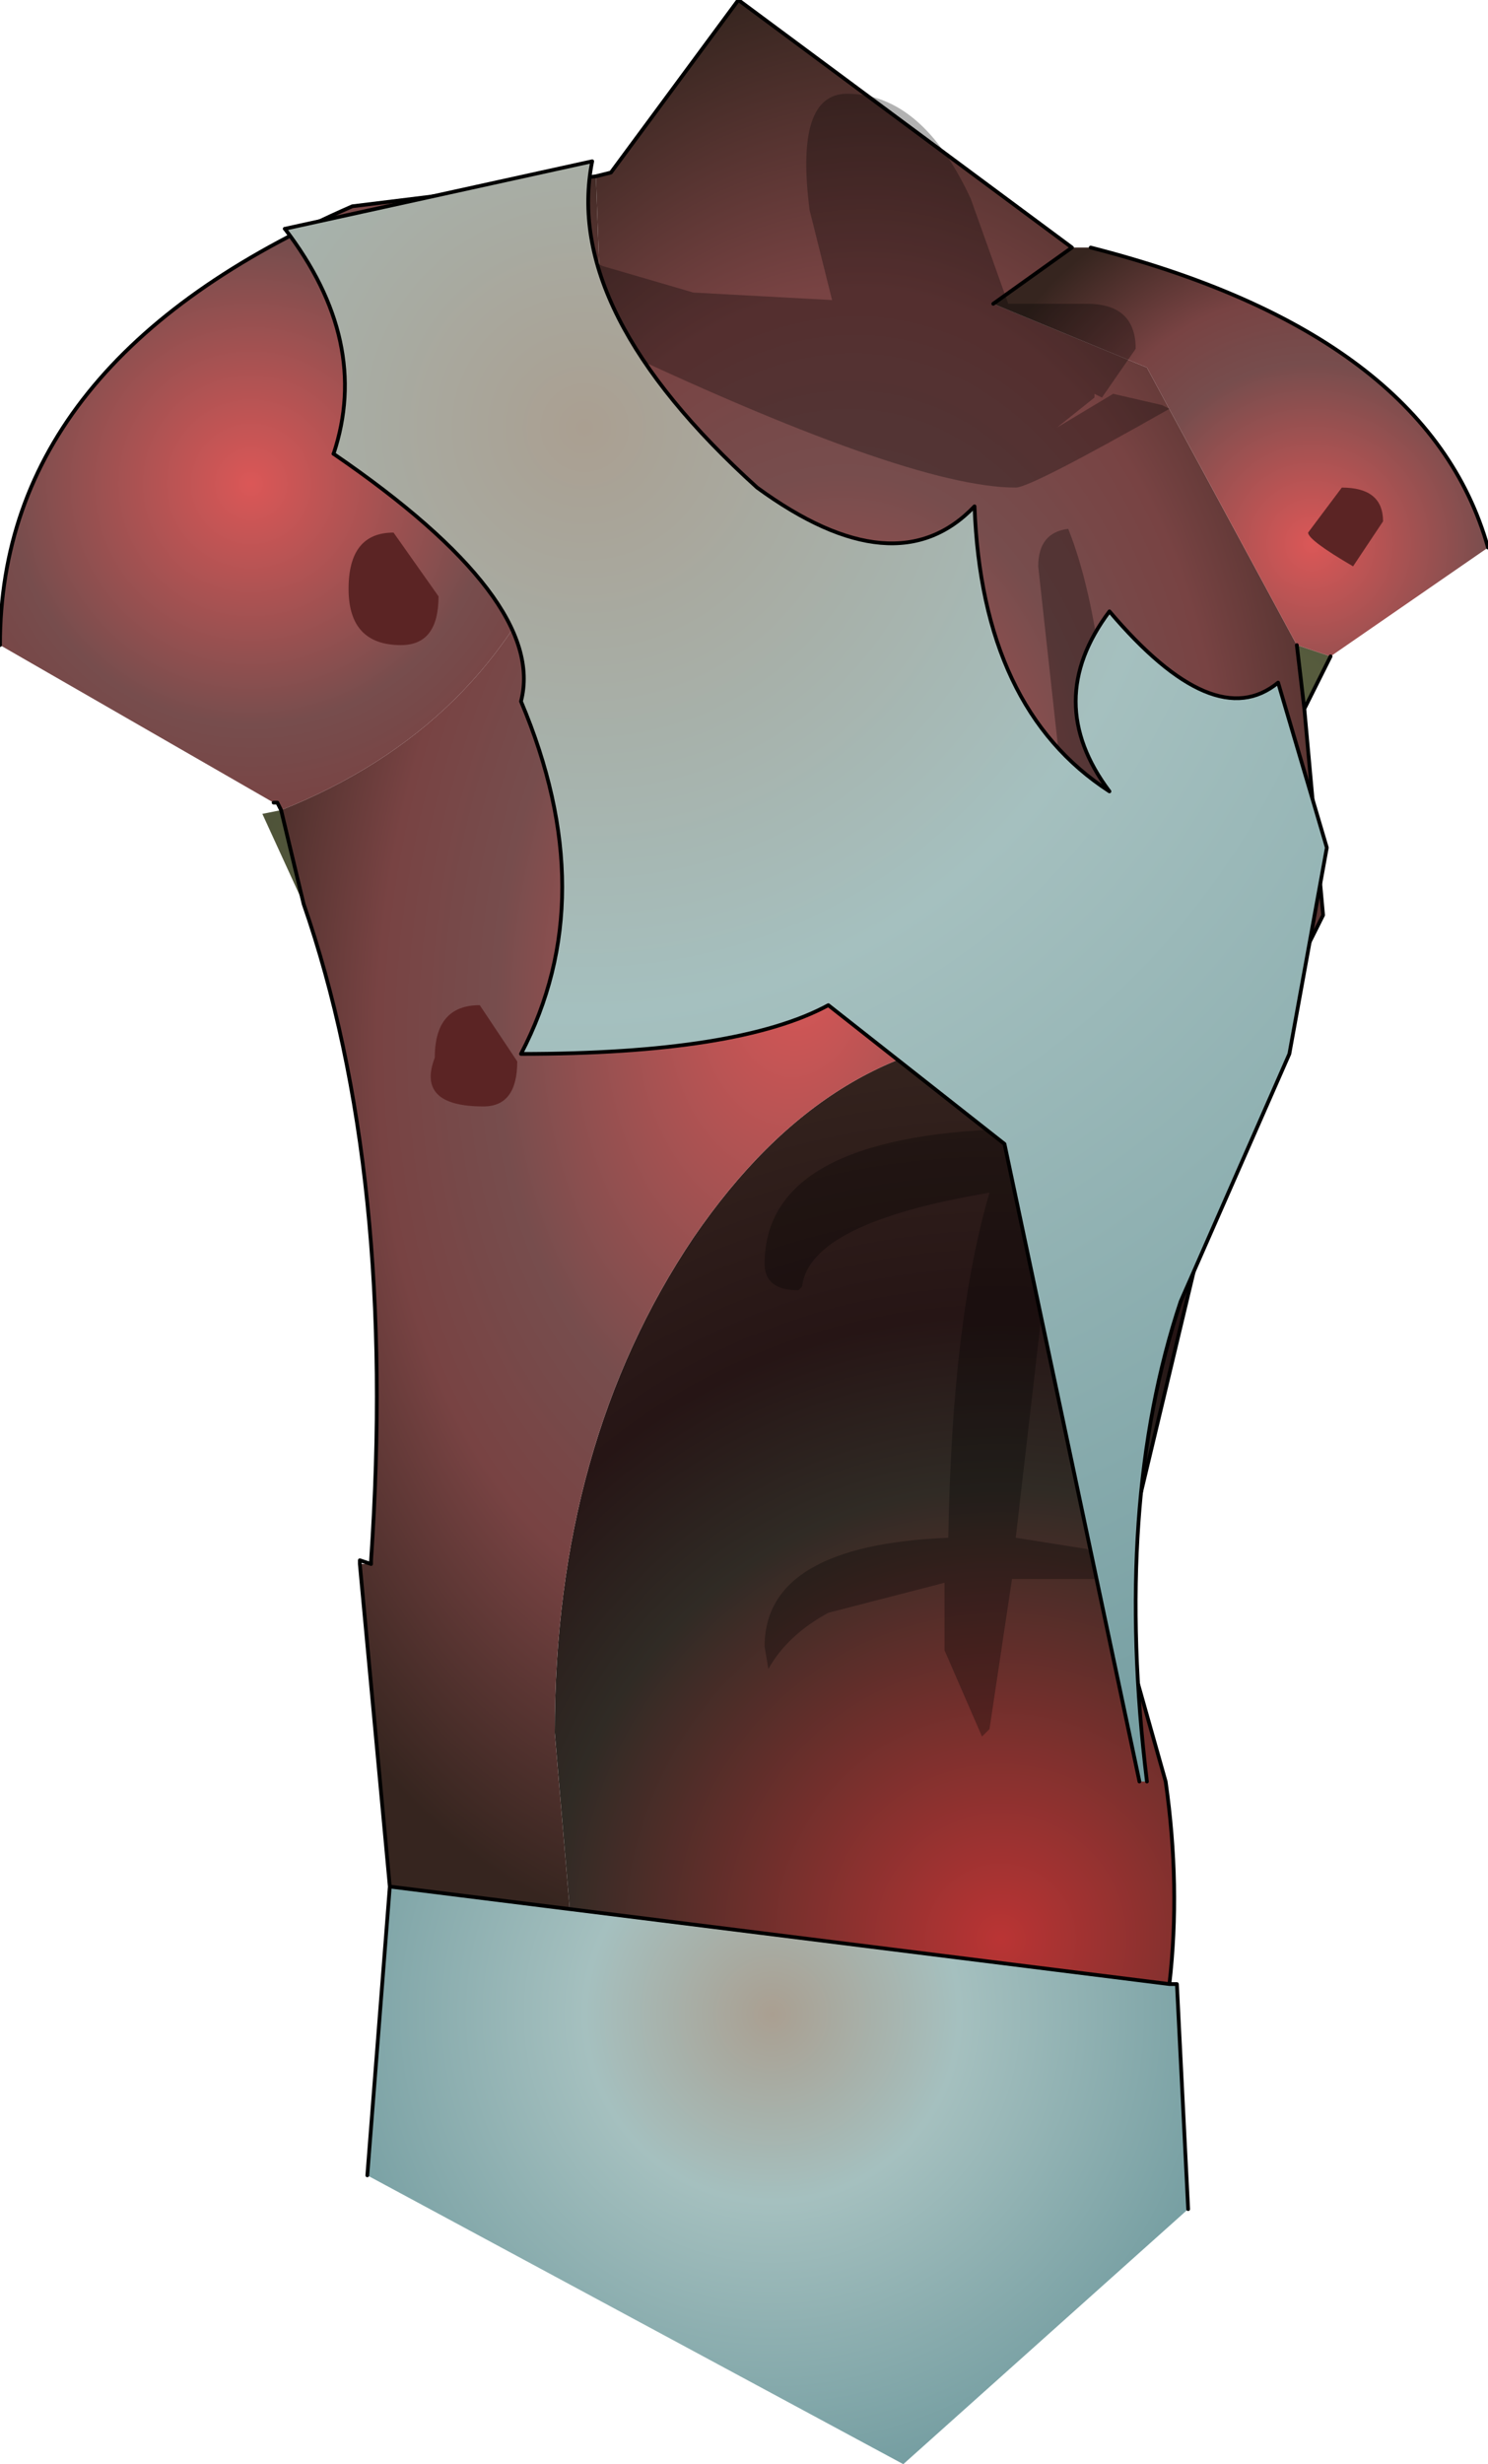<?xml version="1.0" encoding="UTF-8" standalone="no"?>
<svg xmlns:xlink="http://www.w3.org/1999/xlink" height="32.85px" width="19.85px" xmlns="http://www.w3.org/2000/svg">
  <g transform="matrix(1.0, 0.0, 0.0, 1.0, 9.9, 16.4)">
    <path d="M7.85 -7.65 L7.5 -6.95 7.4 -7.8 7.85 -7.65 M-5.85 -4.35 L-6.4 -5.55 -6.15 -5.6 -5.85 -4.35" fill="url(#gradient0)" fill-rule="evenodd" stroke="none"/>
    <path d="M6.55 -1.7 L6.55 -1.65 4.95 5.05 5.0 5.05 5.65 7.35 Q5.85 8.75 5.7 10.05 L-2.3 9.05 -2.5 6.7 Q-2.5 2.85 -0.65 0.1 1.2 -2.6 3.8 -2.6 L4.65 -2.5 Q5.65 -2.35 6.55 -1.7" fill="url(#gradient1)" fill-rule="evenodd" stroke="none"/>
    <path d="M7.5 -6.95 L7.75 -4.2 7.3 -3.3 7.1 -2.95 6.55 -1.7 Q5.65 -2.35 4.65 -2.5 L3.8 -2.6 Q1.2 -2.6 -0.65 0.1 -2.5 2.85 -2.5 6.7 L-2.3 9.05 -4.7 8.75 -5.1 4.45 -4.95 4.45 -4.95 4.4 Q-4.6 -0.75 -5.85 -4.35 L-6.15 -5.6 Q-3.4 -6.7 -2.4 -9.3 -1.95 -10.55 -1.9 -12.15 L-1.9 -12.65 -1.95 -14.05 -1.75 -14.1 -0.05 -16.4 4.4 -13.1 3.35 -12.35 5.4 -11.5 7.4 -7.8 7.5 -6.95" fill="url(#gradient2)" fill-rule="evenodd" stroke="none"/>
    <path d="M-6.15 -5.6 L-6.2 -5.7 -6.25 -5.7 -9.9 -7.8 Q-9.9 -11.6 -5.2 -13.65 L-1.95 -14.05 -1.9 -12.65 -1.9 -12.15 Q-1.95 -10.55 -2.4 -9.3 -3.4 -6.7 -6.15 -5.6" fill="url(#gradient3)" fill-rule="evenodd" stroke="none"/>
    <path d="M4.4 -13.1 L4.65 -13.1 Q9.15 -11.95 9.95 -9.1 L7.85 -7.65 7.4 -7.8 5.4 -11.5 3.35 -12.35 4.4 -13.1" fill="url(#gradient4)" fill-rule="evenodd" stroke="none"/>
    <path d="M5.7 10.05 L5.8 10.05 5.95 13.05 2.15 16.45 -5.0 12.6 -4.7 8.75 -2.3 9.05 5.7 10.05" fill="url(#gradient5)" fill-rule="evenodd" stroke="none"/>
    <path d="M4.65 -13.1 Q9.15 -11.95 9.95 -9.1 M7.85 -7.65 L7.5 -6.95 7.75 -4.2 7.3 -3.3 7.1 -2.95 6.55 -1.7 6.55 -1.65 4.95 5.05 5.0 5.05 5.65 7.35 Q5.85 8.75 5.7 10.05 L5.8 10.05 5.95 13.05 M-5.0 12.6 L-4.7 8.75 -5.1 4.45 -5.1 4.4 -4.95 4.45 -4.95 4.4 Q-4.6 -0.75 -5.85 -4.35 L-6.15 -5.6 -6.2 -5.7 -6.25 -5.7 M-9.9 -7.8 Q-9.9 -11.6 -5.2 -13.65 L-1.95 -14.05 -1.75 -14.1 -0.05 -16.4 4.4 -13.1 3.35 -12.35 M7.4 -7.8 L7.5 -6.95 M-2.3 9.05 L5.7 10.05 M-2.3 9.05 L-4.7 8.75" fill="none" stroke="#000000" stroke-linecap="round" stroke-linejoin="round" stroke-width="0.05"/>
    <path d="M0.9 -13.6 Q0.7 -15.15 1.4 -15.15 2.4 -15.15 3.05 -13.75 L3.55 -12.35 4.6 -12.35 Q5.25 -12.35 5.25 -11.75 L4.8 -11.1 4.7 -11.15 4.7 -11.1 4.2 -10.7 4.95 -11.15 5.6 -11.0 5.7 -10.95 Q3.85 -9.9 3.65 -9.9 2.2 -9.9 -2.0 -11.9 L-2.0 -12.0 -3.0 -12.2 -3.8 -11.85 -4.5 -11.85 -4.55 -12.05 Q-4.55 -12.45 -2.1 -12.95 L-1.85 -12.85 -0.65 -12.5 1.2 -12.4 0.9 -13.6 M4.35 -9.35 Q4.95 -7.85 4.95 -4.5 L4.65 -2.8 5.1 -2.5 Q5.65 -2.15 6.5 -2.1 L6.6 -1.8 Q6.6 -1.5 5.9 -1.5 L4.35 -2.2 4.25 -2.0 4.25 -1.95 4.25 -1.3 5.0 -0.75 4.2 -0.65 3.65 4.1 4.6 4.25 4.95 4.55 4.95 4.65 3.6 4.65 3.3 6.65 3.2 6.75 2.7 5.6 2.7 4.7 1.15 5.1 Q0.6 5.4 0.35 5.85 L0.3 5.55 Q0.3 4.2 2.75 4.1 2.8 1.2 3.3 -0.5 0.9 -0.1 0.8 0.75 L0.75 0.8 Q0.3 0.8 0.3 0.45 0.3 -1.25 3.55 -1.35 L4.0 -2.15 3.9 -2.3 Q3.9 -3.0 4.4 -4.65 L4.4 -4.75 3.95 -8.85 Q3.95 -9.3 4.35 -9.35" fill="#000000" fill-opacity="0.302" fill-rule="evenodd" stroke="none"/>
    <path d="M8.55 -9.45 L8.15 -8.85 Q7.55 -9.2 7.55 -9.3 L8.0 -9.9 Q8.55 -9.9 8.55 -9.45 M-4.05 -8.45 Q-4.05 -7.8 -4.55 -7.8 -5.25 -7.8 -5.25 -8.55 -5.25 -9.3 -4.65 -9.3 L-4.05 -8.45 M-0.2 -8.55 Q1.25 -8.55 1.2 -7.1 1.2 -5.4 -0.15 -5.4 -1.8 -5.4 -1.55 -6.9 -1.55 -8.55 -0.2 -8.55 M-3.0 -2.25 Q-3.0 -1.65 -3.45 -1.65 -4.35 -1.65 -4.1 -2.3 -4.1 -3.0 -3.5 -3.0 L-3.0 -2.25" fill="#5b2424" fill-rule="evenodd" stroke="none"/>
    <path d="M5.3 7.35 L3.5 -1.15 1.15 -3.0 Q-0.05 -2.35 -2.95 -2.35 -1.85 -4.45 -2.95 -7.05 -2.6 -8.4 -5.45 -10.35 -4.95 -11.85 -6.1 -13.35 L-2.0 -14.25 Q-2.4 -12.25 0.2 -9.9 2.05 -8.55 3.1 -9.65 3.2 -6.95 4.9 -5.85 4.0 -7.05 4.9 -8.25 6.3 -6.6 7.15 -7.3 L7.8 -5.1 7.3 -2.35 5.85 0.95 Q4.95 3.65 5.4 7.35 L5.3 7.35" fill="url(#gradient6)" fill-rule="evenodd" stroke="none"/>
    <path d="M-5.45 -10.35 Q-4.95 -11.85 -6.1 -13.35" fill="none" stroke="#000000" stroke-linecap="round" stroke-linejoin="round" stroke-width="0.05"/>
    <path d="M5.3 7.35 L3.5 -1.15 1.15 -3.0 Q-0.05 -2.35 -2.95 -2.35 -1.85 -4.45 -2.95 -7.05 -2.6 -8.4 -5.45 -10.35 M-6.1 -13.35 L-2.0 -14.25 Q-2.4 -12.25 0.2 -9.9 2.05 -8.55 3.1 -9.65 3.2 -6.95 4.9 -5.85 4.0 -7.05 4.9 -8.25 6.3 -6.6 7.15 -7.3 L7.8 -5.1 7.3 -2.35 5.85 0.95 Q4.95 3.65 5.4 7.35" fill="none" stroke="#000000" stroke-linecap="round" stroke-linejoin="round" stroke-width="0.05"/>
  </g>
  <defs>
    <radialGradient cx="0" cy="0" gradientTransform="matrix(0.022, 0.0, 0.0, 0.022, 2.85, -1.75)" gradientUnits="userSpaceOnUse" id="gradient0" r="819.2" spreadMethod="pad">
      <stop offset="0.0" stop-color="#6a7249"/>
      <stop offset="1.0" stop-color="#393a2c"/>
    </radialGradient>
    <radialGradient cx="0" cy="0" gradientTransform="matrix(0.015, 0.0, 0.0, 0.015, 3.45, 9.45)" gradientUnits="userSpaceOnUse" id="gradient1" r="819.2" spreadMethod="pad">
      <stop offset="0.0" stop-color="#ba3434"/>
      <stop offset="0.49" stop-color="#302b25"/>
      <stop offset="0.678" stop-color="#261515"/>
      <stop offset="1.0" stop-color="#36251f"/>
    </radialGradient>
    <radialGradient cx="0" cy="0" gradientTransform="matrix(0.01, 0.001, -0.002, 0.016, 0.8, -3.65)" gradientUnits="userSpaceOnUse" id="gradient2" r="819.2" spreadMethod="pad">
      <stop offset="0.0" stop-color="#db5757"/>
      <stop offset="0.49" stop-color="#774d4d"/>
      <stop offset="0.678" stop-color="#784343"/>
      <stop offset="1.0" stop-color="#36251f"/>
    </radialGradient>
    <radialGradient cx="0" cy="0" gradientTransform="matrix(0.008, 0.0, 0.0, 0.008, -6.55, -9.95)" gradientUnits="userSpaceOnUse" id="gradient3" r="819.2" spreadMethod="pad">
      <stop offset="0.0" stop-color="#db5757"/>
      <stop offset="0.49" stop-color="#774d4d"/>
      <stop offset="0.678" stop-color="#784343"/>
      <stop offset="1.0" stop-color="#36251f"/>
    </radialGradient>
    <radialGradient cx="0" cy="0" gradientTransform="matrix(0.006, 0.0, 0.0, 0.006, 7.6, -9.15)" gradientUnits="userSpaceOnUse" id="gradient4" r="819.2" spreadMethod="pad">
      <stop offset="0.0" stop-color="#db5757"/>
      <stop offset="0.49" stop-color="#774d4d"/>
      <stop offset="0.678" stop-color="#784343"/>
      <stop offset="1.0" stop-color="#36251f"/>
    </radialGradient>
    <radialGradient cx="0" cy="0" gradientTransform="matrix(0.008, 0.0, 0.0, 0.008, 0.4, 10.45)" gradientUnits="userSpaceOnUse" id="gradient5" r="819.2" spreadMethod="pad">
      <stop offset="0.0" stop-color="#aa9f91"/>
      <stop offset="0.38" stop-color="#a5c0bf"/>
      <stop offset="1.0" stop-color="#719b9f"/>
    </radialGradient>
    <radialGradient cx="0" cy="0" gradientTransform="matrix(0.025, 0.0, 0.0, 0.025, -2.1, -10.7)" gradientUnits="userSpaceOnUse" id="gradient6" r="819.2" spreadMethod="pad">
      <stop offset="0.0" stop-color="#aa9f91"/>
      <stop offset="0.38" stop-color="#a5c0bf"/>
      <stop offset="1.0" stop-color="#719b9f"/>
    </radialGradient>
  </defs>
</svg>
